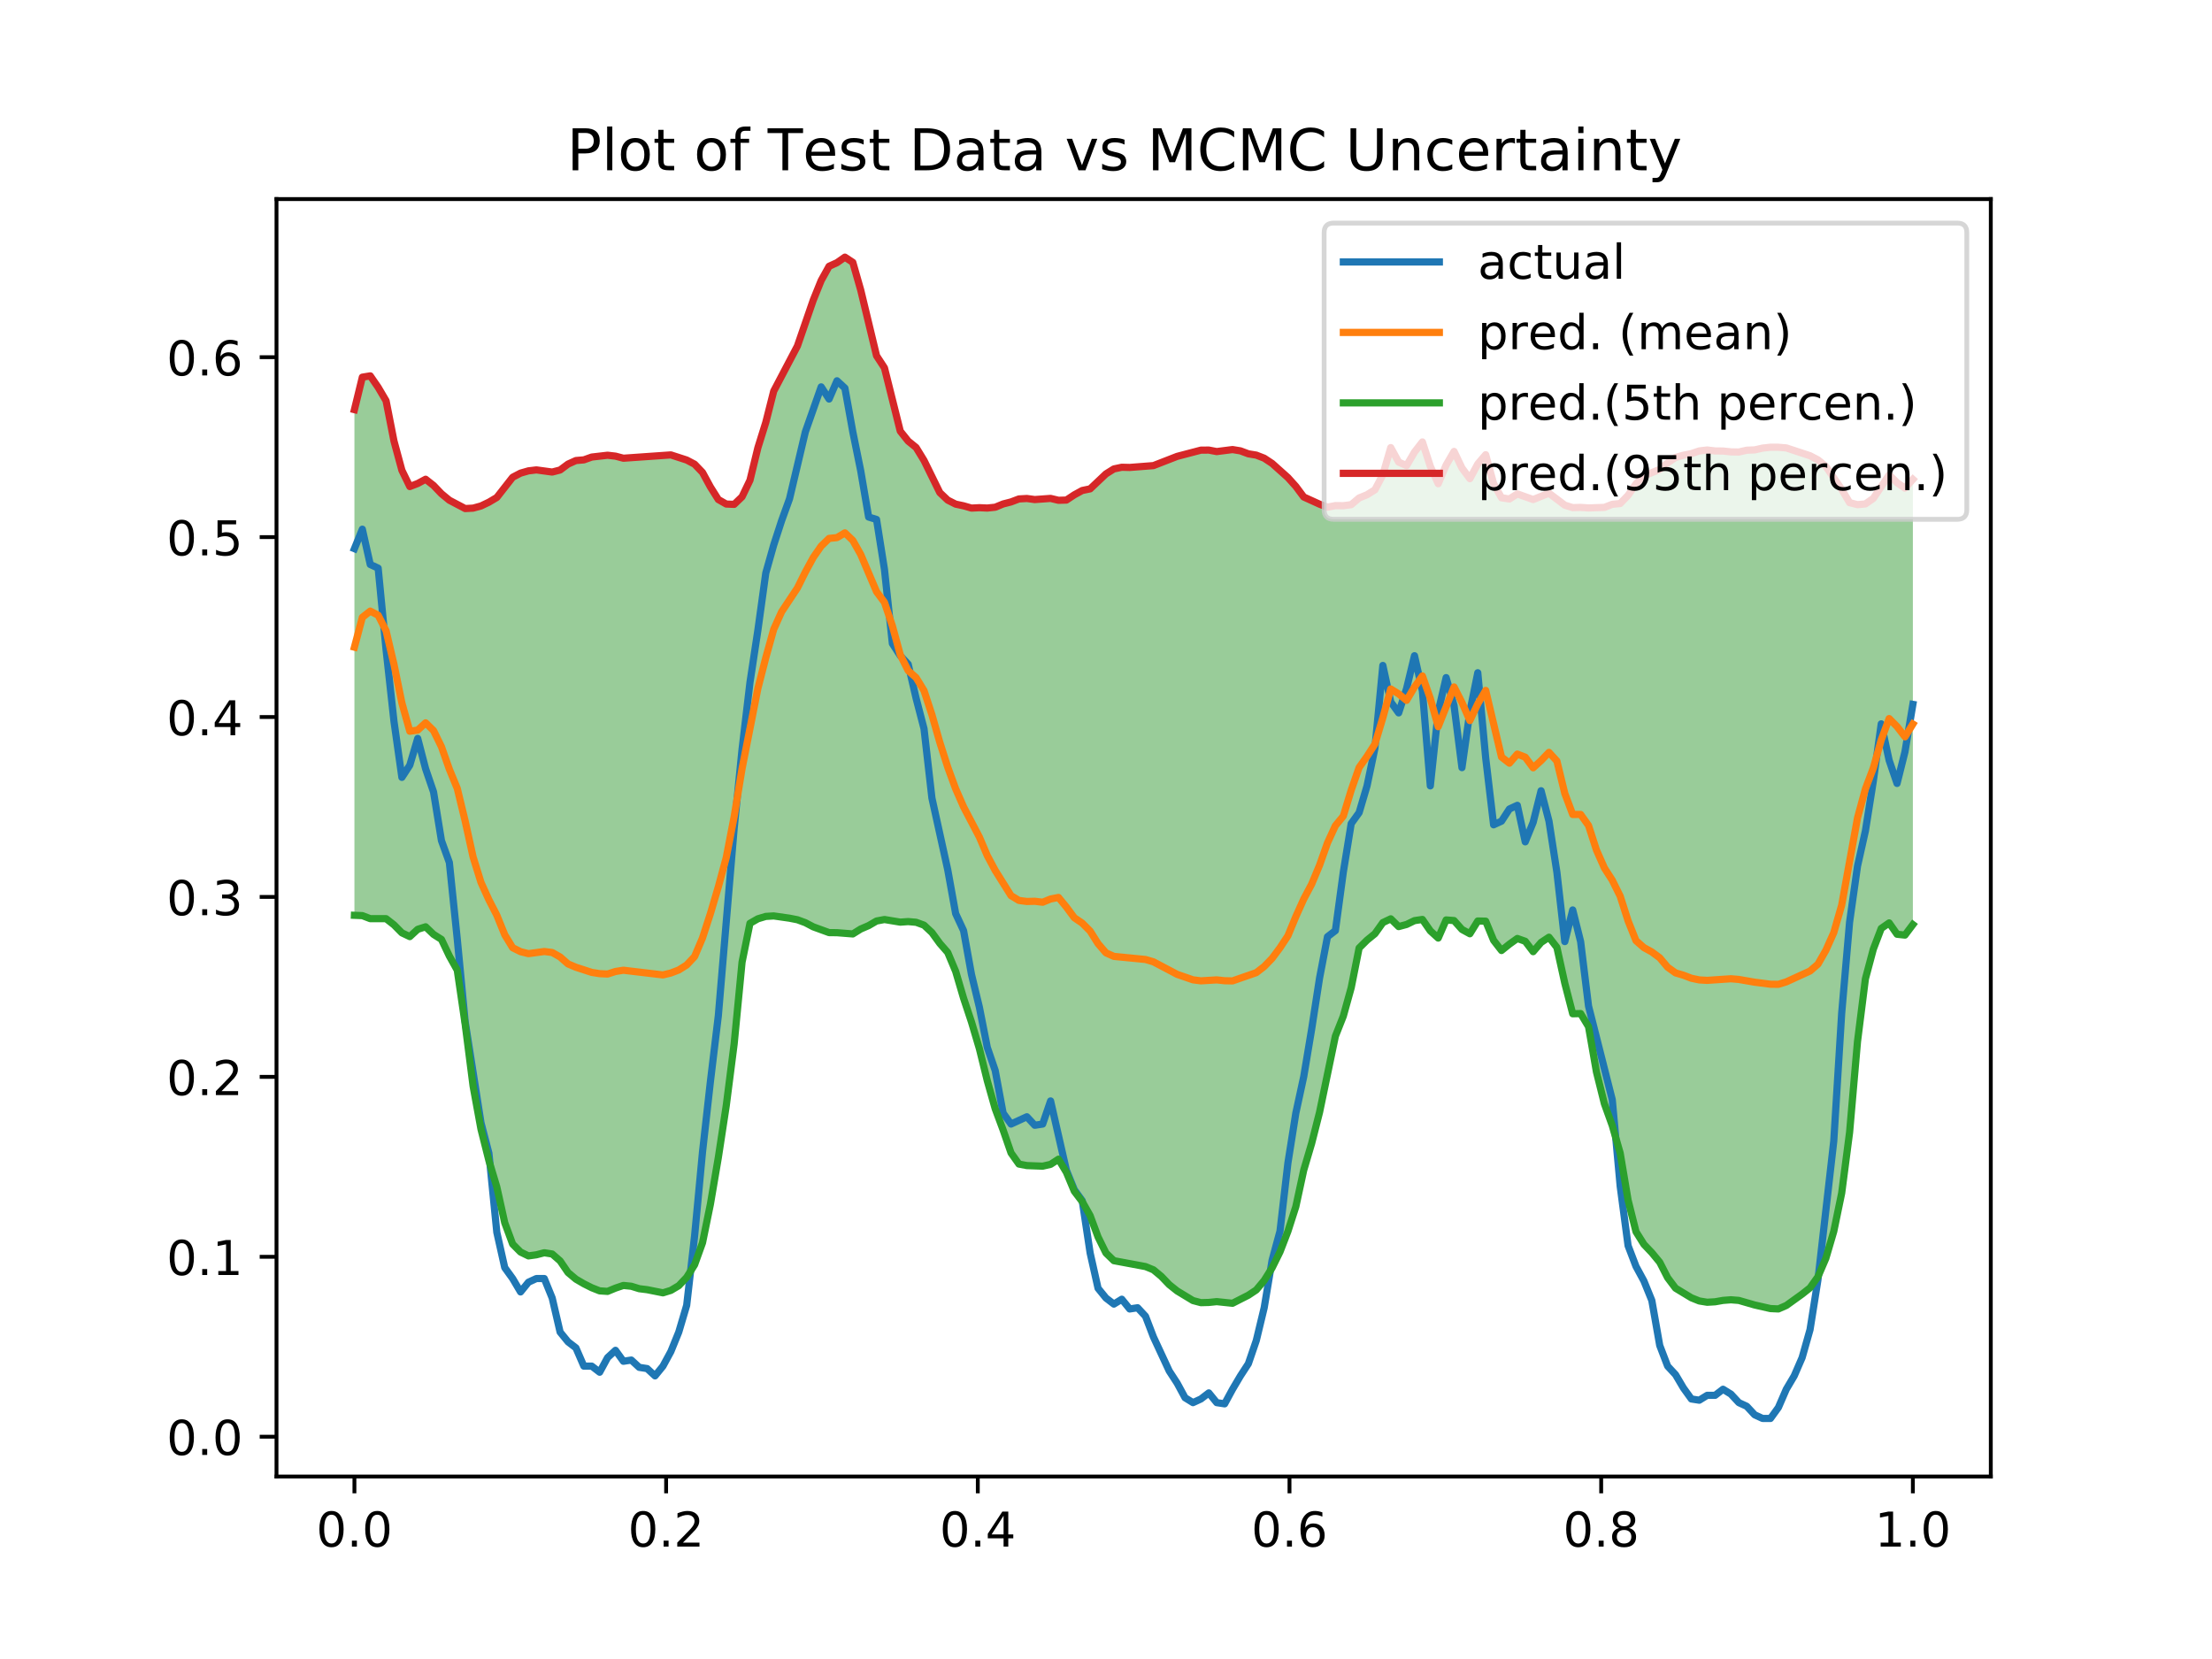 <?xml version="1.0" encoding="utf-8" standalone="no"?>
<!DOCTYPE svg PUBLIC "-//W3C//DTD SVG 1.1//EN"
  "http://www.w3.org/Graphics/SVG/1.1/DTD/svg11.dtd">
<!-- Created with matplotlib (http://matplotlib.org/) -->
<svg height="345.6pt" version="1.1" viewBox="0 0 460.8 345.6" width="460.8pt" xmlns="http://www.w3.org/2000/svg" xmlns:xlink="http://www.w3.org/1999/xlink">
 <defs>
  <style type="text/css">
*{stroke-linecap:butt;stroke-linejoin:round;}
  </style>
 </defs>
 <g id="figure_1">
  <g id="patch_1">
   <path d="M 0 345.6 
L 460.8 345.6 
L 460.8 0 
L 0 0 
z
" style="fill:#ffffff;"/>
  </g>
  <g id="axes_1">
   <g id="patch_2">
    <path d="M 57.6 307.584 
L 414.72 307.584 
L 414.72 41.472 
L 57.6 41.472 
z
" style="fill:#ffffff;"/>
   </g>
   <g id="PolyCollection_1">
    <path clip-path="url(#pfc7e9dcb4d)" d="M 73.833 85.339 
L 73.833 190.675 
L 75.481 190.74 
L 77.129 191.375 
L 78.777 191.331 
L 80.425 191.376 
L 82.073 192.665 
L 83.721 194.331 
L 85.369 195.112 
L 87.017 193.593 
L 88.665 193.07 
L 90.313 194.652 
L 91.961 195.693 
L 93.609 199.161 
L 95.257 202.104 
L 96.905 213.367 
L 98.553 226.25 
L 100.201 235.245 
L 101.849 241.78 
L 103.497 247.281 
L 105.145 254.715 
L 106.793 259.168 
L 108.441 260.824 
L 110.089 261.627 
L 111.737 261.397 
L 113.385 260.969 
L 115.033 261.232 
L 116.681 262.667 
L 118.329 265.089 
L 119.977 266.47 
L 121.625 267.431 
L 123.273 268.26 
L 124.92 268.911 
L 126.568 269.019 
L 128.216 268.337 
L 129.864 267.78 
L 131.512 267.948 
L 133.16 268.46 
L 134.808 268.664 
L 136.456 269.023 
L 138.104 269.32 
L 139.752 268.811 
L 141.4 267.832 
L 143.048 266.095 
L 144.696 263.468 
L 146.344 258.894 
L 147.992 250.837 
L 149.64 241.139 
L 151.288 230.345 
L 152.936 217.472 
L 154.584 200.435 
L 156.232 192.344 
L 157.88 191.402 
L 159.528 190.906 
L 161.176 190.806 
L 162.824 190.991 
L 164.472 191.278 
L 166.12 191.602 
L 167.768 192.211 
L 169.416 193.078 
L 171.064 193.668 
L 172.712 194.279 
L 174.36 194.297 
L 176.008 194.473 
L 177.656 194.557 
L 179.304 193.53 
L 180.952 192.82 
L 182.6 191.863 
L 184.248 191.553 
L 185.896 191.784 
L 187.544 192.099 
L 189.192 191.983 
L 190.84 192.127 
L 192.488 192.726 
L 194.136 194.269 
L 195.784 196.532 
L 197.432 198.418 
L 199.08 202.347 
L 200.728 207.942 
L 202.376 212.902 
L 204.024 218.464 
L 205.672 225.15 
L 207.32 230.974 
L 208.968 235.405 
L 210.616 240.171 
L 212.264 242.495 
L 213.912 242.81 
L 215.56 242.848 
L 217.208 242.933 
L 218.856 242.556 
L 220.504 241.48 
L 222.152 244.219 
L 223.8 248.155 
L 225.448 250.313 
L 227.096 253.241 
L 228.744 257.679 
L 230.392 261.027 
L 232.04 262.622 
L 233.688 262.953 
L 235.336 263.332 
L 236.984 263.517 
L 238.632 263.85 
L 240.28 264.528 
L 241.928 265.898 
L 243.576 267.618 
L 245.224 268.932 
L 246.872 269.98 
L 248.52 270.932 
L 250.168 271.367 
L 251.816 271.323 
L 253.464 271.152 
L 255.112 271.331 
L 256.76 271.496 
L 258.408 270.713 
L 260.056 269.817 
L 261.704 268.723 
L 263.352 266.745 
L 265 264.116 
L 266.648 260.779 
L 268.296 256.504 
L 269.944 251.366 
L 271.592 243.751 
L 273.24 238.187 
L 274.888 231.699 
L 276.536 223.587 
L 278.184 215.856 
L 279.832 211.69 
L 281.48 205.756 
L 283.128 197.482 
L 284.776 195.853 
L 286.424 194.51 
L 288.072 192.194 
L 289.72 191.408 
L 291.368 193.028 
L 293.016 192.581 
L 294.664 191.784 
L 296.312 191.538 
L 297.96 193.914 
L 299.608 195.416 
L 301.256 191.643 
L 302.904 191.77 
L 304.552 193.62 
L 306.2 194.521 
L 307.848 191.861 
L 309.496 191.897 
L 311.144 195.888 
L 312.792 198.007 
L 314.44 196.68 
L 316.088 195.504 
L 317.736 196.085 
L 319.384 198.25 
L 321.032 196.328 
L 322.68 195.239 
L 324.328 197.361 
L 325.976 204.823 
L 327.624 211.186 
L 329.272 211.143 
L 330.92 213.866 
L 332.568 223.302 
L 334.216 229.907 
L 335.864 234.481 
L 337.512 240.211 
L 339.16 250.014 
L 340.808 256.584 
L 342.456 259.22 
L 344.104 260.95 
L 345.752 262.947 
L 347.4 266.168 
L 349.047 268.355 
L 350.695 269.375 
L 352.343 270.353 
L 353.991 271.013 
L 355.639 271.283 
L 357.287 271.186 
L 358.935 270.896 
L 360.583 270.769 
L 362.231 270.9 
L 363.879 271.395 
L 365.527 271.852 
L 367.175 272.207 
L 368.823 272.601 
L 370.471 272.675 
L 372.119 271.956 
L 373.767 270.797 
L 375.415 269.587 
L 377.063 268.279 
L 378.711 265.965 
L 380.359 262.137 
L 382.007 256.522 
L 383.655 248.553 
L 385.303 235.898 
L 386.951 216.972 
L 388.599 203.91 
L 390.247 197.723 
L 391.895 193.409 
L 393.543 192.257 
L 395.191 194.622 
L 396.839 194.798 
L 398.487 192.608 
L 398.487 99.858 
L 398.487 99.858 
L 396.839 101.692 
L 395.191 100.556 
L 393.543 98.924 
L 391.895 101.397 
L 390.247 103.822 
L 388.599 104.974 
L 386.951 105.13 
L 385.303 104.709 
L 383.655 101.928 
L 382.007 99.589 
L 380.359 97.149 
L 378.711 95.796 
L 377.063 94.937 
L 375.415 94.39 
L 373.767 93.822 
L 372.119 93.308 
L 370.471 93.174 
L 368.823 93.165 
L 367.175 93.349 
L 365.527 93.72 
L 363.879 93.787 
L 362.231 94.163 
L 360.583 94.131 
L 358.935 93.953 
L 357.287 93.939 
L 355.639 93.742 
L 353.991 93.939 
L 352.343 94.496 
L 350.695 94.832 
L 349.047 95.292 
L 347.4 96.407 
L 345.752 97.795 
L 344.104 98.446 
L 342.456 99.122 
L 340.808 100.784 
L 339.16 103.184 
L 337.512 104.891 
L 335.864 105.056 
L 334.216 105.699 
L 332.568 105.728 
L 330.92 105.812 
L 329.272 105.701 
L 327.624 105.748 
L 325.976 105.232 
L 324.328 103.945 
L 322.68 102.741 
L 321.032 103.385 
L 319.384 104.064 
L 317.736 103.473 
L 316.088 102.887 
L 314.44 103.948 
L 312.792 103.695 
L 311.144 100.749 
L 309.496 94.72 
L 307.848 96.65 
L 306.2 99.715 
L 304.552 97.497 
L 302.904 94.042 
L 301.256 96.877 
L 299.608 100.765 
L 297.96 97.131 
L 296.312 92.065 
L 294.664 94.178 
L 293.016 97 
L 291.368 96.258 
L 289.72 93.243 
L 288.072 98.895 
L 286.424 102.034 
L 284.776 103.064 
L 283.128 103.737 
L 281.48 105.131 
L 279.832 105.347 
L 278.184 105.325 
L 276.536 105.65 
L 274.888 105.031 
L 273.24 104.32 
L 271.592 103.531 
L 269.944 101.317 
L 268.296 99.485 
L 266.648 97.984 
L 265 96.537 
L 263.352 95.448 
L 261.704 94.807 
L 260.056 94.538 
L 258.408 93.922 
L 256.76 93.652 
L 255.112 93.824 
L 253.464 94.07 
L 251.816 93.76 
L 250.168 93.773 
L 248.52 94.154 
L 246.872 94.6 
L 245.224 95.07 
L 243.576 95.77 
L 241.928 96.358 
L 240.28 96.994 
L 238.632 97.084 
L 236.984 97.247 
L 235.336 97.379 
L 233.688 97.339 
L 232.04 97.687 
L 230.392 98.719 
L 228.744 100.352 
L 227.096 101.838 
L 225.448 102.179 
L 223.8 103.081 
L 222.152 104.171 
L 220.504 104.22 
L 218.856 103.827 
L 217.208 103.892 
L 215.56 104.067 
L 213.912 103.845 
L 212.264 103.939 
L 210.616 104.561 
L 208.968 104.986 
L 207.32 105.663 
L 205.672 105.835 
L 204.024 105.763 
L 202.376 105.844 
L 200.728 105.371 
L 199.08 105.019 
L 197.432 104.186 
L 195.784 102.624 
L 194.136 99.21 
L 192.488 95.916 
L 190.84 93.221 
L 189.192 91.887 
L 187.544 89.825 
L 185.896 83.298 
L 184.248 76.633 
L 182.6 74.112 
L 180.952 67.264 
L 179.304 60.426 
L 177.656 54.655 
L 176.008 53.568 
L 174.36 54.723 
L 172.712 55.471 
L 171.064 58.438 
L 169.416 62.516 
L 167.768 67.213 
L 166.12 72.072 
L 164.472 75.332 
L 162.824 78.308 
L 161.176 81.483 
L 159.528 87.988 
L 157.88 93.27 
L 156.232 100.048 
L 154.584 103.488 
L 152.936 105.071 
L 151.288 104.999 
L 149.64 104.059 
L 147.992 101.442 
L 146.344 98.416 
L 144.696 96.697 
L 143.048 95.832 
L 141.4 95.355 
L 139.752 94.764 
L 138.104 94.729 
L 136.456 94.951 
L 134.808 95.001 
L 133.16 95.289 
L 131.512 95.332 
L 129.864 95.456 
L 128.216 95.022 
L 126.568 94.832 
L 124.92 95.033 
L 123.273 95.213 
L 121.625 95.798 
L 119.977 95.937 
L 118.329 96.68 
L 116.681 97.91 
L 115.033 98.336 
L 113.385 98.169 
L 111.737 97.89 
L 110.089 98.087 
L 108.441 98.561 
L 106.793 99.423 
L 105.145 101.502 
L 103.497 103.632 
L 101.849 104.612 
L 100.201 105.401 
L 98.553 105.854 
L 96.905 105.943 
L 95.257 105.085 
L 93.609 104.206 
L 91.961 102.85 
L 90.313 101.129 
L 88.665 99.835 
L 87.017 100.723 
L 85.369 101.355 
L 83.721 97.97 
L 82.073 91.88 
L 80.425 83.49 
L 78.777 80.686 
L 77.129 78.3 
L 75.481 78.573 
L 73.833 85.339 
z
" style="fill:#008000;fill-opacity:0.4;"/>
   </g>
   <g id="matplotlib.axis_1">
    <g id="xtick_1">
     <g id="line2d_1">
      <defs>
       <path d="M 0 0 
L 0 3.5 
" id="me5adaebd7b" style="stroke:#000000;stroke-width:0.8;"/>
      </defs>
      <g>
       <use style="stroke:#000000;stroke-width:0.8;" x="73.833" xlink:href="#me5adaebd7b" y="307.584"/>
      </g>
     </g>
     <g id="text_1">
      <!-- 0.0 -->
      <defs>
       <path d="M 31.781 66.406 
Q 24.172 66.406 20.328 58.906 
Q 16.5 51.422 16.5 36.375 
Q 16.5 21.391 20.328 13.891 
Q 24.172 6.391 31.781 6.391 
Q 39.453 6.391 43.281 13.891 
Q 47.125 21.391 47.125 36.375 
Q 47.125 51.422 43.281 58.906 
Q 39.453 66.406 31.781 66.406 
z
M 31.781 74.219 
Q 44.047 74.219 50.516 64.516 
Q 56.984 54.828 56.984 36.375 
Q 56.984 17.969 50.516 8.266 
Q 44.047 -1.422 31.781 -1.422 
Q 19.531 -1.422 13.062 8.266 
Q 6.594 17.969 6.594 36.375 
Q 6.594 54.828 13.062 64.516 
Q 19.531 74.219 31.781 74.219 
z
" id="DejaVuSans-30"/>
       <path d="M 10.688 12.406 
L 21 12.406 
L 21 0 
L 10.688 0 
z
" id="DejaVuSans-2e"/>
      </defs>
      <g transform="translate(65.881 322.182)scale(0.1 -0.1)">
       <use xlink:href="#DejaVuSans-30"/>
       <use x="63.623" xlink:href="#DejaVuSans-2e"/>
       <use x="95.41" xlink:href="#DejaVuSans-30"/>
      </g>
     </g>
    </g>
    <g id="xtick_2">
     <g id="line2d_2">
      <g>
       <use style="stroke:#000000;stroke-width:0.8;" x="138.764" xlink:href="#me5adaebd7b" y="307.584"/>
      </g>
     </g>
     <g id="text_2">
      <!-- 0.2 -->
      <defs>
       <path d="M 19.188 8.297 
L 53.609 8.297 
L 53.609 0 
L 7.328 0 
L 7.328 8.297 
Q 12.938 14.109 22.625 23.891 
Q 32.328 33.688 34.812 36.531 
Q 39.547 41.844 41.422 45.531 
Q 43.312 49.219 43.312 52.781 
Q 43.312 58.594 39.234 62.25 
Q 35.156 65.922 28.609 65.922 
Q 23.969 65.922 18.812 64.312 
Q 13.672 62.703 7.812 59.422 
L 7.812 69.391 
Q 13.766 71.781 18.938 73 
Q 24.125 74.219 28.422 74.219 
Q 39.75 74.219 46.484 68.547 
Q 53.219 62.891 53.219 53.422 
Q 53.219 48.922 51.531 44.891 
Q 49.859 40.875 45.406 35.406 
Q 44.188 33.984 37.641 27.219 
Q 31.109 20.453 19.188 8.297 
z
" id="DejaVuSans-32"/>
      </defs>
      <g transform="translate(130.812 322.182)scale(0.1 -0.1)">
       <use xlink:href="#DejaVuSans-30"/>
       <use x="63.623" xlink:href="#DejaVuSans-2e"/>
       <use x="95.41" xlink:href="#DejaVuSans-32"/>
      </g>
     </g>
    </g>
    <g id="xtick_3">
     <g id="line2d_3">
      <g>
       <use style="stroke:#000000;stroke-width:0.8;" x="203.695" xlink:href="#me5adaebd7b" y="307.584"/>
      </g>
     </g>
     <g id="text_3">
      <!-- 0.4 -->
      <defs>
       <path d="M 37.797 64.312 
L 12.891 25.391 
L 37.797 25.391 
z
M 35.203 72.906 
L 47.609 72.906 
L 47.609 25.391 
L 58.016 25.391 
L 58.016 17.188 
L 47.609 17.188 
L 47.609 0 
L 37.797 0 
L 37.797 17.188 
L 4.891 17.188 
L 4.891 26.703 
z
" id="DejaVuSans-34"/>
      </defs>
      <g transform="translate(195.743 322.182)scale(0.1 -0.1)">
       <use xlink:href="#DejaVuSans-30"/>
       <use x="63.623" xlink:href="#DejaVuSans-2e"/>
       <use x="95.41" xlink:href="#DejaVuSans-34"/>
      </g>
     </g>
    </g>
    <g id="xtick_4">
     <g id="line2d_4">
      <g>
       <use style="stroke:#000000;stroke-width:0.8;" x="268.625" xlink:href="#me5adaebd7b" y="307.584"/>
      </g>
     </g>
     <g id="text_4">
      <!-- 0.6 -->
      <defs>
       <path d="M 33.016 40.375 
Q 26.375 40.375 22.484 35.828 
Q 18.609 31.297 18.609 23.391 
Q 18.609 15.531 22.484 10.953 
Q 26.375 6.391 33.016 6.391 
Q 39.656 6.391 43.531 10.953 
Q 47.406 15.531 47.406 23.391 
Q 47.406 31.297 43.531 35.828 
Q 39.656 40.375 33.016 40.375 
z
M 52.594 71.297 
L 52.594 62.312 
Q 48.875 64.062 45.094 64.984 
Q 41.312 65.922 37.594 65.922 
Q 27.828 65.922 22.672 59.328 
Q 17.531 52.734 16.797 39.406 
Q 19.672 43.656 24.016 45.922 
Q 28.375 48.188 33.594 48.188 
Q 44.578 48.188 50.953 41.516 
Q 57.328 34.859 57.328 23.391 
Q 57.328 12.156 50.688 5.359 
Q 44.047 -1.422 33.016 -1.422 
Q 20.359 -1.422 13.672 8.266 
Q 6.984 17.969 6.984 36.375 
Q 6.984 53.656 15.188 63.938 
Q 23.391 74.219 37.203 74.219 
Q 40.922 74.219 44.703 73.484 
Q 48.484 72.75 52.594 71.297 
z
" id="DejaVuSans-36"/>
      </defs>
      <g transform="translate(260.674 322.182)scale(0.1 -0.1)">
       <use xlink:href="#DejaVuSans-30"/>
       <use x="63.623" xlink:href="#DejaVuSans-2e"/>
       <use x="95.41" xlink:href="#DejaVuSans-36"/>
      </g>
     </g>
    </g>
    <g id="xtick_5">
     <g id="line2d_5">
      <g>
       <use style="stroke:#000000;stroke-width:0.8;" x="333.556" xlink:href="#me5adaebd7b" y="307.584"/>
      </g>
     </g>
     <g id="text_5">
      <!-- 0.8 -->
      <defs>
       <path d="M 31.781 34.625 
Q 24.75 34.625 20.719 30.859 
Q 16.703 27.094 16.703 20.516 
Q 16.703 13.922 20.719 10.156 
Q 24.75 6.391 31.781 6.391 
Q 38.812 6.391 42.859 10.172 
Q 46.922 13.969 46.922 20.516 
Q 46.922 27.094 42.891 30.859 
Q 38.875 34.625 31.781 34.625 
z
M 21.922 38.812 
Q 15.578 40.375 12.031 44.719 
Q 8.5 49.078 8.5 55.328 
Q 8.5 64.062 14.719 69.141 
Q 20.953 74.219 31.781 74.219 
Q 42.672 74.219 48.875 69.141 
Q 55.078 64.062 55.078 55.328 
Q 55.078 49.078 51.531 44.719 
Q 48 40.375 41.703 38.812 
Q 48.828 37.156 52.797 32.312 
Q 56.781 27.484 56.781 20.516 
Q 56.781 9.906 50.312 4.234 
Q 43.844 -1.422 31.781 -1.422 
Q 19.734 -1.422 13.25 4.234 
Q 6.781 9.906 6.781 20.516 
Q 6.781 27.484 10.781 32.312 
Q 14.797 37.156 21.922 38.812 
z
M 18.312 54.391 
Q 18.312 48.734 21.844 45.562 
Q 25.391 42.391 31.781 42.391 
Q 38.141 42.391 41.719 45.562 
Q 45.312 48.734 45.312 54.391 
Q 45.312 60.062 41.719 63.234 
Q 38.141 66.406 31.781 66.406 
Q 25.391 66.406 21.844 63.234 
Q 18.312 60.062 18.312 54.391 
z
" id="DejaVuSans-38"/>
      </defs>
      <g transform="translate(325.605 322.182)scale(0.1 -0.1)">
       <use xlink:href="#DejaVuSans-30"/>
       <use x="63.623" xlink:href="#DejaVuSans-2e"/>
       <use x="95.41" xlink:href="#DejaVuSans-38"/>
      </g>
     </g>
    </g>
    <g id="xtick_6">
     <g id="line2d_6">
      <g>
       <use style="stroke:#000000;stroke-width:0.8;" x="398.487" xlink:href="#me5adaebd7b" y="307.584"/>
      </g>
     </g>
     <g id="text_6">
      <!-- 1.0 -->
      <defs>
       <path d="M 12.406 8.297 
L 28.516 8.297 
L 28.516 63.922 
L 10.984 60.406 
L 10.984 69.391 
L 28.422 72.906 
L 38.281 72.906 
L 38.281 8.297 
L 54.391 8.297 
L 54.391 0 
L 12.406 0 
z
" id="DejaVuSans-31"/>
      </defs>
      <g transform="translate(390.536 322.182)scale(0.1 -0.1)">
       <use xlink:href="#DejaVuSans-31"/>
       <use x="63.623" xlink:href="#DejaVuSans-2e"/>
       <use x="95.41" xlink:href="#DejaVuSans-30"/>
      </g>
     </g>
    </g>
   </g>
   <g id="matplotlib.axis_2">
    <g id="ytick_1">
     <g id="line2d_7">
      <defs>
       <path d="M 0 0 
L -3.5 0 
" id="m4654e2beec" style="stroke:#000000;stroke-width:0.8;"/>
      </defs>
      <g>
       <use style="stroke:#000000;stroke-width:0.8;" x="57.6" xlink:href="#m4654e2beec" y="299.289"/>
      </g>
     </g>
     <g id="text_7">
      <!-- 0.0 -->
      <g transform="translate(34.697 303.088)scale(0.1 -0.1)">
       <use xlink:href="#DejaVuSans-30"/>
       <use x="63.623" xlink:href="#DejaVuSans-2e"/>
       <use x="95.41" xlink:href="#DejaVuSans-30"/>
      </g>
     </g>
    </g>
    <g id="ytick_2">
     <g id="line2d_8">
      <g>
       <use style="stroke:#000000;stroke-width:0.8;" x="57.6" xlink:href="#m4654e2beec" y="261.809"/>
      </g>
     </g>
     <g id="text_8">
      <!-- 0.1 -->
      <g transform="translate(34.697 265.609)scale(0.1 -0.1)">
       <use xlink:href="#DejaVuSans-30"/>
       <use x="63.623" xlink:href="#DejaVuSans-2e"/>
       <use x="95.41" xlink:href="#DejaVuSans-31"/>
      </g>
     </g>
    </g>
    <g id="ytick_3">
     <g id="line2d_9">
      <g>
       <use style="stroke:#000000;stroke-width:0.8;" x="57.6" xlink:href="#m4654e2beec" y="224.329"/>
      </g>
     </g>
     <g id="text_9">
      <!-- 0.2 -->
      <g transform="translate(34.697 228.129)scale(0.1 -0.1)">
       <use xlink:href="#DejaVuSans-30"/>
       <use x="63.623" xlink:href="#DejaVuSans-2e"/>
       <use x="95.41" xlink:href="#DejaVuSans-32"/>
      </g>
     </g>
    </g>
    <g id="ytick_4">
     <g id="line2d_10">
      <g>
       <use style="stroke:#000000;stroke-width:0.8;" x="57.6" xlink:href="#m4654e2beec" y="186.849"/>
      </g>
     </g>
     <g id="text_10">
      <!-- 0.3 -->
      <defs>
       <path d="M 40.578 39.312 
Q 47.656 37.797 51.625 33 
Q 55.609 28.219 55.609 21.188 
Q 55.609 10.406 48.188 4.484 
Q 40.766 -1.422 27.094 -1.422 
Q 22.516 -1.422 17.656 -0.516 
Q 12.797 0.391 7.625 2.203 
L 7.625 11.719 
Q 11.719 9.328 16.594 8.109 
Q 21.484 6.891 26.812 6.891 
Q 36.078 6.891 40.938 10.547 
Q 45.797 14.203 45.797 21.188 
Q 45.797 27.641 41.281 31.266 
Q 36.766 34.906 28.719 34.906 
L 20.219 34.906 
L 20.219 43.016 
L 29.109 43.016 
Q 36.375 43.016 40.234 45.922 
Q 44.094 48.828 44.094 54.297 
Q 44.094 59.906 40.109 62.906 
Q 36.141 65.922 28.719 65.922 
Q 24.656 65.922 20.016 65.031 
Q 15.375 64.156 9.812 62.312 
L 9.812 71.094 
Q 15.438 72.656 20.344 73.438 
Q 25.25 74.219 29.594 74.219 
Q 40.828 74.219 47.359 69.109 
Q 53.906 64.016 53.906 55.328 
Q 53.906 49.266 50.438 45.094 
Q 46.969 40.922 40.578 39.312 
z
" id="DejaVuSans-33"/>
      </defs>
      <g transform="translate(34.697 190.649)scale(0.1 -0.1)">
       <use xlink:href="#DejaVuSans-30"/>
       <use x="63.623" xlink:href="#DejaVuSans-2e"/>
       <use x="95.41" xlink:href="#DejaVuSans-33"/>
      </g>
     </g>
    </g>
    <g id="ytick_5">
     <g id="line2d_11">
      <g>
       <use style="stroke:#000000;stroke-width:0.8;" x="57.6" xlink:href="#m4654e2beec" y="149.37"/>
      </g>
     </g>
     <g id="text_11">
      <!-- 0.4 -->
      <g transform="translate(34.697 153.169)scale(0.1 -0.1)">
       <use xlink:href="#DejaVuSans-30"/>
       <use x="63.623" xlink:href="#DejaVuSans-2e"/>
       <use x="95.41" xlink:href="#DejaVuSans-34"/>
      </g>
     </g>
    </g>
    <g id="ytick_6">
     <g id="line2d_12">
      <g>
       <use style="stroke:#000000;stroke-width:0.8;" x="57.6" xlink:href="#m4654e2beec" y="111.89"/>
      </g>
     </g>
     <g id="text_12">
      <!-- 0.5 -->
      <defs>
       <path d="M 10.797 72.906 
L 49.516 72.906 
L 49.516 64.594 
L 19.828 64.594 
L 19.828 46.734 
Q 21.969 47.469 24.109 47.828 
Q 26.266 48.188 28.422 48.188 
Q 40.625 48.188 47.75 41.5 
Q 54.891 34.812 54.891 23.391 
Q 54.891 11.625 47.562 5.094 
Q 40.234 -1.422 26.906 -1.422 
Q 22.312 -1.422 17.547 -0.641 
Q 12.797 0.141 7.719 1.703 
L 7.719 11.625 
Q 12.109 9.234 16.797 8.062 
Q 21.484 6.891 26.703 6.891 
Q 35.156 6.891 40.078 11.328 
Q 45.016 15.766 45.016 23.391 
Q 45.016 31 40.078 35.438 
Q 35.156 39.891 26.703 39.891 
Q 22.75 39.891 18.812 39.016 
Q 14.891 38.141 10.797 36.281 
z
" id="DejaVuSans-35"/>
      </defs>
      <g transform="translate(34.697 115.689)scale(0.1 -0.1)">
       <use xlink:href="#DejaVuSans-30"/>
       <use x="63.623" xlink:href="#DejaVuSans-2e"/>
       <use x="95.41" xlink:href="#DejaVuSans-35"/>
      </g>
     </g>
    </g>
    <g id="ytick_7">
     <g id="line2d_13">
      <g>
       <use style="stroke:#000000;stroke-width:0.8;" x="57.6" xlink:href="#m4654e2beec" y="74.41"/>
      </g>
     </g>
     <g id="text_13">
      <!-- 0.6 -->
      <g transform="translate(34.697 78.209)scale(0.1 -0.1)">
       <use xlink:href="#DejaVuSans-30"/>
       <use x="63.623" xlink:href="#DejaVuSans-2e"/>
       <use x="95.41" xlink:href="#DejaVuSans-36"/>
      </g>
     </g>
    </g>
   </g>
   <g id="line2d_14">
    <path clip-path="url(#pfc7e9dcb4d)" d="M 73.833 114.297 
L 75.481 110.242 
L 77.129 117.591 
L 78.777 118.352 
L 80.425 135.33 
L 82.073 150.282 
L 83.721 161.939 
L 85.369 159.405 
L 87.017 153.83 
L 88.665 160.165 
L 90.313 164.98 
L 91.961 175.116 
L 93.609 179.678 
L 95.257 195.643 
L 96.905 212.875 
L 100.201 233.909 
L 101.849 240.244 
L 103.497 256.716 
L 105.145 264.065 
L 106.793 266.345 
L 108.441 269.133 
L 110.089 267.106 
L 111.737 266.345 
L 113.385 266.345 
L 115.033 270.4 
L 116.681 277.496 
L 118.329 279.523 
L 119.977 280.79 
L 121.625 284.591 
L 123.273 284.591 
L 124.92 285.858 
L 126.568 282.817 
L 128.216 281.297 
L 129.864 283.578 
L 131.512 283.324 
L 133.16 284.845 
L 134.808 285.098 
L 136.456 286.619 
L 138.104 284.591 
L 139.752 281.55 
L 141.4 277.496 
L 143.048 271.921 
L 144.696 257.476 
L 146.344 239.99 
L 147.992 225.292 
L 149.64 211.608 
L 152.936 172.582 
L 154.584 156.11 
L 156.232 142.173 
L 157.88 131.276 
L 159.528 119.365 
L 161.176 113.537 
L 162.824 108.469 
L 164.472 103.907 
L 167.768 89.97 
L 171.064 80.593 
L 172.712 83.127 
L 174.36 79.326 
L 176.008 80.847 
L 177.656 89.97 
L 179.304 98.079 
L 180.952 107.708 
L 182.6 108.215 
L 184.248 118.605 
L 185.896 134.064 
L 187.544 136.598 
L 189.192 138.371 
L 190.84 145.467 
L 192.488 151.802 
L 194.136 166.247 
L 197.432 181.198 
L 199.08 190.321 
L 200.728 193.869 
L 202.376 202.992 
L 204.024 209.834 
L 205.672 218.197 
L 207.32 223.012 
L 208.968 231.881 
L 210.616 234.162 
L 213.912 232.641 
L 215.56 234.415 
L 217.208 234.162 
L 218.856 229.347 
L 222.152 243.792 
L 223.8 247.846 
L 225.448 250.127 
L 227.096 261.024 
L 228.744 268.373 
L 230.392 270.4 
L 232.04 271.667 
L 233.688 270.653 
L 235.336 272.681 
L 236.984 272.427 
L 238.632 274.201 
L 240.28 278.509 
L 243.576 285.605 
L 245.224 288.139 
L 246.872 291.18 
L 248.52 292.194 
L 250.168 291.433 
L 251.816 290.166 
L 253.464 292.194 
L 255.112 292.447 
L 256.76 289.406 
L 258.408 286.619 
L 260.056 284.084 
L 261.704 279.27 
L 263.352 272.427 
L 265 262.544 
L 266.648 256.462 
L 268.296 242.271 
L 269.944 231.881 
L 271.592 224.279 
L 273.24 214.396 
L 274.888 203.752 
L 276.536 195.136 
L 278.184 193.869 
L 279.832 181.705 
L 281.48 171.569 
L 283.128 169.288 
L 284.776 163.713 
L 286.424 155.857 
L 288.072 138.625 
L 289.72 146.227 
L 291.368 148.508 
L 293.016 143.44 
L 294.664 136.598 
L 296.312 143.947 
L 297.96 163.713 
L 299.608 148.255 
L 301.256 141.159 
L 302.904 146.987 
L 304.552 159.912 
L 306.2 148.255 
L 307.848 140.145 
L 309.496 157.884 
L 311.144 171.822 
L 312.792 171.062 
L 314.44 168.528 
L 316.088 167.767 
L 317.736 175.37 
L 319.384 171.315 
L 321.032 164.727 
L 322.68 171.062 
L 324.328 181.705 
L 325.976 196.15 
L 327.624 189.561 
L 329.272 196.15 
L 330.92 209.581 
L 335.864 229.093 
L 337.512 247.086 
L 339.16 259.503 
L 340.808 263.811 
L 342.456 266.852 
L 344.104 270.907 
L 345.752 280.283 
L 347.4 284.591 
L 349.047 286.365 
L 350.695 289.153 
L 352.343 291.433 
L 353.991 291.687 
L 355.639 290.673 
L 357.287 290.673 
L 358.935 289.406 
L 360.583 290.42 
L 362.231 292.194 
L 363.879 292.954 
L 365.527 294.728 
L 367.175 295.488 
L 368.823 295.488 
L 370.471 293.207 
L 372.119 289.406 
L 373.767 286.619 
L 375.415 282.817 
L 377.063 276.989 
L 378.711 266.599 
L 382.007 237.71 
L 383.655 211.101 
L 385.303 192.095 
L 386.951 180.438 
L 388.599 173.089 
L 390.247 162.699 
L 391.895 150.789 
L 393.543 158.391 
L 395.191 163.206 
L 396.839 156.617 
L 398.487 146.734 
L 398.487 146.734 
" style="fill:none;stroke:#1f77b4;stroke-linecap:square;stroke-width:1.5;"/>
   </g>
   <g id="line2d_15">
    <path clip-path="url(#pfc7e9dcb4d)" d="M 73.833 134.817 
L 75.481 128.603 
L 77.129 127.304 
L 78.777 128.164 
L 80.425 131.4 
L 82.073 138.395 
L 83.721 146.431 
L 85.369 152.333 
L 87.017 152.095 
L 88.665 150.579 
L 90.313 152.193 
L 91.961 155.562 
L 93.609 160.244 
L 95.257 164.251 
L 96.905 171.054 
L 98.553 178.525 
L 100.201 183.83 
L 101.849 187.455 
L 103.497 190.659 
L 105.145 194.723 
L 106.793 197.428 
L 108.441 198.25 
L 110.089 198.664 
L 113.385 198.213 
L 115.033 198.422 
L 116.681 199.355 
L 118.329 200.801 
L 119.977 201.497 
L 123.273 202.568 
L 124.92 202.828 
L 126.568 202.907 
L 128.216 202.377 
L 129.864 202.116 
L 138.104 203.094 
L 139.752 202.696 
L 141.4 202.062 
L 143.048 201.027 
L 144.696 199.269 
L 146.344 195.389 
L 147.992 190.317 
L 149.64 184.748 
L 151.288 178.655 
L 152.936 170.136 
L 154.584 160.124 
L 157.88 143.41 
L 159.528 137.007 
L 161.176 131.106 
L 162.824 127.447 
L 166.12 122.477 
L 167.768 119.169 
L 169.416 116.134 
L 171.064 113.761 
L 172.712 112.161 
L 174.36 111.996 
L 176.008 111.002 
L 177.656 112.579 
L 179.304 115.501 
L 182.6 123.257 
L 184.248 125.478 
L 185.896 130.369 
L 187.544 136.408 
L 189.192 139.706 
L 190.84 141.164 
L 192.488 143.865 
L 194.136 148.886 
L 195.784 154.662 
L 197.432 159.825 
L 199.08 164.32 
L 200.728 168.086 
L 204.024 174.378 
L 205.672 178.249 
L 207.32 181.324 
L 210.616 186.578 
L 212.264 187.578 
L 213.912 187.795 
L 215.56 187.75 
L 217.208 187.95 
L 218.856 187.278 
L 220.504 186.953 
L 222.152 188.961 
L 223.8 191.183 
L 225.448 192.306 
L 227.096 193.961 
L 228.744 196.573 
L 230.392 198.494 
L 232.04 199.233 
L 238.632 199.878 
L 240.28 200.365 
L 245.224 202.976 
L 248.52 204.116 
L 250.168 204.326 
L 253.464 204.129 
L 255.112 204.304 
L 256.76 204.339 
L 261.704 202.62 
L 263.352 201.347 
L 265 199.643 
L 266.648 197.438 
L 268.296 194.937 
L 269.944 190.953 
L 271.592 187.289 
L 273.24 184.184 
L 274.888 180.24 
L 276.536 175.597 
L 278.184 172.009 
L 279.832 170.008 
L 281.48 164.606 
L 283.128 159.889 
L 284.776 157.562 
L 286.424 154.994 
L 288.072 149.521 
L 289.72 143.525 
L 291.368 144.557 
L 293.016 145.902 
L 294.664 143.124 
L 296.312 140.81 
L 297.96 145.499 
L 299.608 151.382 
L 302.904 143.106 
L 304.552 146.34 
L 306.2 150.108 
L 307.848 146.631 
L 309.496 143.824 
L 312.792 157.699 
L 314.44 158.985 
L 316.088 157.088 
L 317.736 157.731 
L 319.384 159.946 
L 321.032 158.449 
L 322.68 156.733 
L 324.328 158.531 
L 325.976 165.282 
L 327.624 169.672 
L 329.272 169.659 
L 330.92 171.966 
L 332.568 177.069 
L 334.216 180.796 
L 335.864 183.367 
L 337.512 186.682 
L 339.16 191.833 
L 340.808 195.958 
L 342.456 197.401 
L 344.104 198.308 
L 345.752 199.528 
L 347.4 201.488 
L 349.047 202.669 
L 350.695 203.157 
L 352.343 203.786 
L 353.991 204.134 
L 355.639 204.227 
L 360.583 203.894 
L 362.231 204.036 
L 365.527 204.609 
L 368.823 205.033 
L 370.471 205.052 
L 372.119 204.542 
L 377.063 202.278 
L 378.711 200.855 
L 380.359 197.972 
L 382.007 194.287 
L 383.655 188.556 
L 386.951 170.395 
L 388.599 164.348 
L 390.247 159.983 
L 391.895 154.146 
L 393.543 149.689 
L 395.191 151.353 
L 396.839 153.491 
L 398.487 150.833 
L 398.487 150.833 
" style="fill:none;stroke:#ff7f0e;stroke-linecap:square;stroke-width:1.5;"/>
   </g>
   <g id="line2d_16">
    <path clip-path="url(#pfc7e9dcb4d)" d="M 73.833 190.675 
L 75.481 190.74 
L 77.129 191.375 
L 80.425 191.376 
L 82.073 192.665 
L 83.721 194.331 
L 85.369 195.112 
L 87.017 193.593 
L 88.665 193.07 
L 90.313 194.652 
L 91.961 195.693 
L 93.609 199.161 
L 95.257 202.104 
L 96.905 213.367 
L 98.553 226.25 
L 100.201 235.245 
L 101.849 241.78 
L 103.497 247.281 
L 105.145 254.715 
L 106.793 259.168 
L 108.441 260.824 
L 110.089 261.627 
L 111.737 261.397 
L 113.385 260.969 
L 115.033 261.232 
L 116.681 262.667 
L 118.329 265.089 
L 119.977 266.47 
L 121.625 267.431 
L 123.273 268.26 
L 124.92 268.911 
L 126.568 269.019 
L 128.216 268.337 
L 129.864 267.78 
L 131.512 267.948 
L 133.16 268.46 
L 134.808 268.664 
L 138.104 269.32 
L 139.752 268.811 
L 141.4 267.832 
L 143.048 266.095 
L 144.696 263.468 
L 146.344 258.894 
L 147.992 250.837 
L 149.64 241.139 
L 151.288 230.345 
L 152.936 217.472 
L 154.584 200.435 
L 156.232 192.344 
L 157.88 191.402 
L 159.528 190.906 
L 161.176 190.806 
L 164.472 191.278 
L 166.12 191.602 
L 167.768 192.211 
L 169.416 193.078 
L 172.712 194.279 
L 174.36 194.297 
L 177.656 194.557 
L 179.304 193.53 
L 180.952 192.82 
L 182.6 191.863 
L 184.248 191.553 
L 187.544 192.099 
L 189.192 191.983 
L 190.84 192.127 
L 192.488 192.726 
L 194.136 194.269 
L 195.784 196.532 
L 197.432 198.418 
L 199.08 202.347 
L 200.728 207.942 
L 202.376 212.902 
L 204.024 218.464 
L 205.672 225.15 
L 207.32 230.974 
L 208.968 235.405 
L 210.616 240.171 
L 212.264 242.495 
L 213.912 242.81 
L 217.208 242.933 
L 218.856 242.556 
L 220.504 241.48 
L 222.152 244.219 
L 223.8 248.155 
L 225.448 250.313 
L 227.096 253.241 
L 228.744 257.679 
L 230.392 261.027 
L 232.04 262.622 
L 238.632 263.85 
L 240.28 264.528 
L 241.928 265.898 
L 243.576 267.618 
L 245.224 268.932 
L 248.52 270.932 
L 250.168 271.367 
L 251.816 271.323 
L 253.464 271.152 
L 256.76 271.496 
L 260.056 269.817 
L 261.704 268.723 
L 263.352 266.745 
L 265 264.116 
L 266.648 260.779 
L 268.296 256.504 
L 269.944 251.366 
L 271.592 243.751 
L 273.24 238.187 
L 274.888 231.699 
L 278.184 215.856 
L 279.832 211.69 
L 281.48 205.756 
L 283.128 197.482 
L 284.776 195.853 
L 286.424 194.51 
L 288.072 192.194 
L 289.72 191.408 
L 291.368 193.028 
L 293.016 192.581 
L 294.664 191.784 
L 296.312 191.538 
L 297.96 193.914 
L 299.608 195.416 
L 301.256 191.643 
L 302.904 191.77 
L 304.552 193.62 
L 306.2 194.521 
L 307.848 191.861 
L 309.496 191.897 
L 311.144 195.888 
L 312.792 198.007 
L 314.44 196.68 
L 316.088 195.504 
L 317.736 196.085 
L 319.384 198.25 
L 321.032 196.328 
L 322.68 195.239 
L 324.328 197.361 
L 325.976 204.823 
L 327.624 211.186 
L 329.272 211.143 
L 330.92 213.866 
L 332.568 223.302 
L 334.216 229.907 
L 335.864 234.481 
L 337.512 240.211 
L 339.16 250.014 
L 340.808 256.584 
L 342.456 259.22 
L 344.104 260.95 
L 345.752 262.947 
L 347.4 266.168 
L 349.047 268.355 
L 352.343 270.353 
L 353.991 271.013 
L 355.639 271.283 
L 357.287 271.186 
L 358.935 270.896 
L 360.583 270.769 
L 362.231 270.9 
L 365.527 271.852 
L 368.823 272.601 
L 370.471 272.675 
L 372.119 271.956 
L 375.415 269.587 
L 377.063 268.279 
L 378.711 265.965 
L 380.359 262.137 
L 382.007 256.522 
L 383.655 248.553 
L 385.303 235.898 
L 386.951 216.972 
L 388.599 203.91 
L 390.247 197.723 
L 391.895 193.409 
L 393.543 192.257 
L 395.191 194.622 
L 396.839 194.798 
L 398.487 192.608 
L 398.487 192.608 
" style="fill:none;stroke:#2ca02c;stroke-linecap:square;stroke-width:1.5;"/>
   </g>
   <g id="line2d_17">
    <path clip-path="url(#pfc7e9dcb4d)" d="M 73.833 85.339 
L 75.481 78.573 
L 77.129 78.3 
L 78.777 80.686 
L 80.425 83.49 
L 82.073 91.88 
L 83.721 97.97 
L 85.369 101.355 
L 87.017 100.723 
L 88.665 99.835 
L 90.313 101.129 
L 91.961 102.85 
L 93.609 104.206 
L 96.905 105.943 
L 98.553 105.854 
L 100.201 105.401 
L 101.849 104.612 
L 103.497 103.632 
L 106.793 99.423 
L 108.441 98.561 
L 110.089 98.087 
L 111.737 97.89 
L 115.033 98.336 
L 116.681 97.91 
L 118.329 96.68 
L 119.977 95.937 
L 121.625 95.798 
L 123.273 95.213 
L 126.568 94.832 
L 128.216 95.022 
L 129.864 95.456 
L 139.752 94.764 
L 143.048 95.832 
L 144.696 96.697 
L 146.344 98.416 
L 147.992 101.442 
L 149.64 104.059 
L 151.288 104.999 
L 152.936 105.071 
L 154.584 103.488 
L 156.232 100.048 
L 157.88 93.27 
L 159.528 87.988 
L 161.176 81.483 
L 166.12 72.072 
L 169.416 62.516 
L 171.064 58.438 
L 172.712 55.471 
L 174.36 54.723 
L 176.008 53.568 
L 177.656 54.655 
L 179.304 60.426 
L 182.6 74.112 
L 184.248 76.633 
L 187.544 89.825 
L 189.192 91.887 
L 190.84 93.221 
L 192.488 95.916 
L 195.784 102.624 
L 197.432 104.186 
L 199.08 105.019 
L 200.728 105.371 
L 202.376 105.844 
L 204.024 105.763 
L 205.672 105.835 
L 207.32 105.663 
L 208.968 104.986 
L 210.616 104.561 
L 212.264 103.939 
L 213.912 103.845 
L 215.56 104.067 
L 218.856 103.827 
L 220.504 104.22 
L 222.152 104.171 
L 223.8 103.081 
L 225.448 102.179 
L 227.096 101.838 
L 230.392 98.719 
L 232.04 97.687 
L 233.688 97.339 
L 235.336 97.379 
L 240.28 96.994 
L 245.224 95.07 
L 250.168 93.773 
L 251.816 93.76 
L 253.464 94.07 
L 256.76 93.652 
L 258.408 93.922 
L 260.056 94.538 
L 261.704 94.807 
L 263.352 95.448 
L 265 96.537 
L 268.296 99.485 
L 269.944 101.317 
L 271.592 103.531 
L 274.888 105.031 
L 276.536 105.65 
L 278.184 105.325 
L 279.832 105.347 
L 281.48 105.131 
L 283.128 103.737 
L 284.776 103.064 
L 286.424 102.034 
L 288.072 98.895 
L 289.72 93.243 
L 291.368 96.258 
L 293.016 97 
L 294.664 94.178 
L 296.312 92.065 
L 297.96 97.131 
L 299.608 100.765 
L 301.256 96.877 
L 302.904 94.042 
L 304.552 97.497 
L 306.2 99.715 
L 307.848 96.65 
L 309.496 94.72 
L 311.144 100.749 
L 312.792 103.695 
L 314.44 103.948 
L 316.088 102.887 
L 319.384 104.064 
L 322.68 102.741 
L 325.976 105.232 
L 327.624 105.748 
L 329.272 105.701 
L 330.92 105.812 
L 334.216 105.699 
L 335.864 105.056 
L 337.512 104.891 
L 339.16 103.184 
L 340.808 100.784 
L 342.456 99.122 
L 345.752 97.795 
L 347.4 96.407 
L 349.047 95.292 
L 350.695 94.832 
L 352.343 94.496 
L 353.991 93.939 
L 355.639 93.742 
L 357.287 93.939 
L 358.935 93.953 
L 360.583 94.131 
L 362.231 94.163 
L 363.879 93.787 
L 365.527 93.72 
L 367.175 93.349 
L 368.823 93.165 
L 370.471 93.174 
L 372.119 93.308 
L 377.063 94.937 
L 378.711 95.796 
L 380.359 97.149 
L 383.655 101.928 
L 385.303 104.709 
L 386.951 105.13 
L 388.599 104.974 
L 390.247 103.822 
L 393.543 98.924 
L 395.191 100.556 
L 396.839 101.692 
L 398.487 99.858 
L 398.487 99.858 
" style="fill:none;stroke:#d62728;stroke-linecap:square;stroke-width:1.5;"/>
   </g>
   <g id="patch_3">
    <path d="M 57.6 307.584 
L 57.6 41.472 
" style="fill:none;stroke:#000000;stroke-linecap:square;stroke-linejoin:miter;stroke-width:0.8;"/>
   </g>
   <g id="patch_4">
    <path d="M 414.72 307.584 
L 414.72 41.472 
" style="fill:none;stroke:#000000;stroke-linecap:square;stroke-linejoin:miter;stroke-width:0.8;"/>
   </g>
   <g id="patch_5">
    <path d="M 57.6 307.584 
L 414.72 307.584 
" style="fill:none;stroke:#000000;stroke-linecap:square;stroke-linejoin:miter;stroke-width:0.8;"/>
   </g>
   <g id="patch_6">
    <path d="M 57.6 41.472 
L 414.72 41.472 
" style="fill:none;stroke:#000000;stroke-linecap:square;stroke-linejoin:miter;stroke-width:0.8;"/>
   </g>
   <g id="text_14">
    <!-- Plot of Test Data vs MCMC Uncertainty  -->
    <defs>
     <path d="M 19.672 64.797 
L 19.672 37.406 
L 32.078 37.406 
Q 38.969 37.406 42.719 40.969 
Q 46.484 44.531 46.484 51.125 
Q 46.484 57.672 42.719 61.234 
Q 38.969 64.797 32.078 64.797 
z
M 9.812 72.906 
L 32.078 72.906 
Q 44.344 72.906 50.609 67.359 
Q 56.891 61.812 56.891 51.125 
Q 56.891 40.328 50.609 34.812 
Q 44.344 29.297 32.078 29.297 
L 19.672 29.297 
L 19.672 0 
L 9.812 0 
z
" id="DejaVuSans-50"/>
     <path d="M 9.422 75.984 
L 18.406 75.984 
L 18.406 0 
L 9.422 0 
z
" id="DejaVuSans-6c"/>
     <path d="M 30.609 48.391 
Q 23.391 48.391 19.188 42.75 
Q 14.984 37.109 14.984 27.297 
Q 14.984 17.484 19.156 11.844 
Q 23.344 6.203 30.609 6.203 
Q 37.797 6.203 41.984 11.859 
Q 46.188 17.531 46.188 27.297 
Q 46.188 37.016 41.984 42.703 
Q 37.797 48.391 30.609 48.391 
z
M 30.609 56 
Q 42.328 56 49.016 48.375 
Q 55.719 40.766 55.719 27.297 
Q 55.719 13.875 49.016 6.219 
Q 42.328 -1.422 30.609 -1.422 
Q 18.844 -1.422 12.172 6.219 
Q 5.516 13.875 5.516 27.297 
Q 5.516 40.766 12.172 48.375 
Q 18.844 56 30.609 56 
z
" id="DejaVuSans-6f"/>
     <path d="M 18.312 70.219 
L 18.312 54.688 
L 36.812 54.688 
L 36.812 47.703 
L 18.312 47.703 
L 18.312 18.016 
Q 18.312 11.328 20.141 9.422 
Q 21.969 7.516 27.594 7.516 
L 36.812 7.516 
L 36.812 0 
L 27.594 0 
Q 17.188 0 13.234 3.875 
Q 9.281 7.766 9.281 18.016 
L 9.281 47.703 
L 2.688 47.703 
L 2.688 54.688 
L 9.281 54.688 
L 9.281 70.219 
z
" id="DejaVuSans-74"/>
     <path id="DejaVuSans-20"/>
     <path d="M 37.109 75.984 
L 37.109 68.5 
L 28.516 68.5 
Q 23.688 68.5 21.797 66.547 
Q 19.922 64.594 19.922 59.516 
L 19.922 54.688 
L 34.719 54.688 
L 34.719 47.703 
L 19.922 47.703 
L 19.922 0 
L 10.891 0 
L 10.891 47.703 
L 2.297 47.703 
L 2.297 54.688 
L 10.891 54.688 
L 10.891 58.5 
Q 10.891 67.625 15.141 71.797 
Q 19.391 75.984 28.609 75.984 
z
" id="DejaVuSans-66"/>
     <path d="M -0.297 72.906 
L 61.375 72.906 
L 61.375 64.594 
L 35.5 64.594 
L 35.5 0 
L 25.594 0 
L 25.594 64.594 
L -0.297 64.594 
z
" id="DejaVuSans-54"/>
     <path d="M 56.203 29.594 
L 56.203 25.203 
L 14.891 25.203 
Q 15.484 15.922 20.484 11.062 
Q 25.484 6.203 34.422 6.203 
Q 39.594 6.203 44.453 7.469 
Q 49.312 8.734 54.109 11.281 
L 54.109 2.781 
Q 49.266 0.734 44.188 -0.344 
Q 39.109 -1.422 33.891 -1.422 
Q 20.797 -1.422 13.156 6.188 
Q 5.516 13.812 5.516 26.812 
Q 5.516 40.234 12.766 48.109 
Q 20.016 56 32.328 56 
Q 43.359 56 49.781 48.891 
Q 56.203 41.797 56.203 29.594 
z
M 47.219 32.234 
Q 47.125 39.594 43.094 43.984 
Q 39.062 48.391 32.422 48.391 
Q 24.906 48.391 20.391 44.141 
Q 15.875 39.891 15.188 32.172 
z
" id="DejaVuSans-65"/>
     <path d="M 44.281 53.078 
L 44.281 44.578 
Q 40.484 46.531 36.375 47.5 
Q 32.281 48.484 27.875 48.484 
Q 21.188 48.484 17.844 46.438 
Q 14.5 44.391 14.5 40.281 
Q 14.5 37.156 16.891 35.375 
Q 19.281 33.594 26.516 31.984 
L 29.594 31.297 
Q 39.156 29.25 43.188 25.516 
Q 47.219 21.781 47.219 15.094 
Q 47.219 7.469 41.188 3.016 
Q 35.156 -1.422 24.609 -1.422 
Q 20.219 -1.422 15.453 -0.562 
Q 10.688 0.297 5.422 2 
L 5.422 11.281 
Q 10.406 8.688 15.234 7.391 
Q 20.062 6.109 24.812 6.109 
Q 31.156 6.109 34.562 8.281 
Q 37.984 10.453 37.984 14.406 
Q 37.984 18.062 35.516 20.016 
Q 33.062 21.969 24.703 23.781 
L 21.578 24.516 
Q 13.234 26.266 9.516 29.906 
Q 5.812 33.547 5.812 39.891 
Q 5.812 47.609 11.281 51.797 
Q 16.75 56 26.812 56 
Q 31.781 56 36.172 55.266 
Q 40.578 54.547 44.281 53.078 
z
" id="DejaVuSans-73"/>
     <path d="M 19.672 64.797 
L 19.672 8.109 
L 31.594 8.109 
Q 46.688 8.109 53.688 14.938 
Q 60.688 21.781 60.688 36.531 
Q 60.688 51.172 53.688 57.984 
Q 46.688 64.797 31.594 64.797 
z
M 9.812 72.906 
L 30.078 72.906 
Q 51.266 72.906 61.172 64.094 
Q 71.094 55.281 71.094 36.531 
Q 71.094 17.672 61.125 8.828 
Q 51.172 0 30.078 0 
L 9.812 0 
z
" id="DejaVuSans-44"/>
     <path d="M 34.281 27.484 
Q 23.391 27.484 19.188 25 
Q 14.984 22.516 14.984 16.5 
Q 14.984 11.719 18.141 8.906 
Q 21.297 6.109 26.703 6.109 
Q 34.188 6.109 38.703 11.406 
Q 43.219 16.703 43.219 25.484 
L 43.219 27.484 
z
M 52.203 31.203 
L 52.203 0 
L 43.219 0 
L 43.219 8.297 
Q 40.141 3.328 35.547 0.953 
Q 30.953 -1.422 24.312 -1.422 
Q 15.922 -1.422 10.953 3.297 
Q 6 8.016 6 15.922 
Q 6 25.141 12.172 29.828 
Q 18.359 34.516 30.609 34.516 
L 43.219 34.516 
L 43.219 35.406 
Q 43.219 41.609 39.141 45 
Q 35.062 48.391 27.688 48.391 
Q 23 48.391 18.547 47.266 
Q 14.109 46.141 10.016 43.891 
L 10.016 52.203 
Q 14.938 54.109 19.578 55.047 
Q 24.219 56 28.609 56 
Q 40.484 56 46.344 49.844 
Q 52.203 43.703 52.203 31.203 
z
" id="DejaVuSans-61"/>
     <path d="M 2.984 54.688 
L 12.5 54.688 
L 29.594 8.797 
L 46.688 54.688 
L 56.203 54.688 
L 35.688 0 
L 23.484 0 
z
" id="DejaVuSans-76"/>
     <path d="M 9.812 72.906 
L 24.516 72.906 
L 43.109 23.297 
L 61.812 72.906 
L 76.516 72.906 
L 76.516 0 
L 66.891 0 
L 66.891 64.016 
L 48.094 14.016 
L 38.188 14.016 
L 19.391 64.016 
L 19.391 0 
L 9.812 0 
z
" id="DejaVuSans-4d"/>
     <path d="M 64.406 67.281 
L 64.406 56.891 
Q 59.422 61.531 53.781 63.812 
Q 48.141 66.109 41.797 66.109 
Q 29.297 66.109 22.656 58.469 
Q 16.016 50.828 16.016 36.375 
Q 16.016 21.969 22.656 14.328 
Q 29.297 6.688 41.797 6.688 
Q 48.141 6.688 53.781 8.984 
Q 59.422 11.281 64.406 15.922 
L 64.406 5.609 
Q 59.234 2.094 53.438 0.328 
Q 47.656 -1.422 41.219 -1.422 
Q 24.656 -1.422 15.125 8.703 
Q 5.609 18.844 5.609 36.375 
Q 5.609 53.953 15.125 64.078 
Q 24.656 74.219 41.219 74.219 
Q 47.75 74.219 53.531 72.484 
Q 59.328 70.75 64.406 67.281 
z
" id="DejaVuSans-43"/>
     <path d="M 8.688 72.906 
L 18.609 72.906 
L 18.609 28.609 
Q 18.609 16.891 22.844 11.734 
Q 27.094 6.594 36.625 6.594 
Q 46.094 6.594 50.344 11.734 
Q 54.594 16.891 54.594 28.609 
L 54.594 72.906 
L 64.5 72.906 
L 64.5 27.391 
Q 64.5 13.141 57.438 5.859 
Q 50.391 -1.422 36.625 -1.422 
Q 22.797 -1.422 15.734 5.859 
Q 8.688 13.141 8.688 27.391 
z
" id="DejaVuSans-55"/>
     <path d="M 54.891 33.016 
L 54.891 0 
L 45.906 0 
L 45.906 32.719 
Q 45.906 40.484 42.875 44.328 
Q 39.844 48.188 33.797 48.188 
Q 26.516 48.188 22.312 43.547 
Q 18.109 38.922 18.109 30.906 
L 18.109 0 
L 9.078 0 
L 9.078 54.688 
L 18.109 54.688 
L 18.109 46.188 
Q 21.344 51.125 25.703 53.562 
Q 30.078 56 35.797 56 
Q 45.219 56 50.047 50.172 
Q 54.891 44.344 54.891 33.016 
z
" id="DejaVuSans-6e"/>
     <path d="M 48.781 52.594 
L 48.781 44.188 
Q 44.969 46.297 41.141 47.344 
Q 37.312 48.391 33.406 48.391 
Q 24.656 48.391 19.812 42.844 
Q 14.984 37.312 14.984 27.297 
Q 14.984 17.281 19.812 11.734 
Q 24.656 6.203 33.406 6.203 
Q 37.312 6.203 41.141 7.25 
Q 44.969 8.297 48.781 10.406 
L 48.781 2.094 
Q 45.016 0.344 40.984 -0.531 
Q 36.969 -1.422 32.422 -1.422 
Q 20.062 -1.422 12.781 6.344 
Q 5.516 14.109 5.516 27.297 
Q 5.516 40.672 12.859 48.328 
Q 20.219 56 33.016 56 
Q 37.156 56 41.109 55.141 
Q 45.062 54.297 48.781 52.594 
z
" id="DejaVuSans-63"/>
     <path d="M 41.109 46.297 
Q 39.594 47.172 37.812 47.578 
Q 36.031 48 33.891 48 
Q 26.266 48 22.188 43.047 
Q 18.109 38.094 18.109 28.812 
L 18.109 0 
L 9.078 0 
L 9.078 54.688 
L 18.109 54.688 
L 18.109 46.188 
Q 20.953 51.172 25.484 53.578 
Q 30.031 56 36.531 56 
Q 37.453 56 38.578 55.875 
Q 39.703 55.766 41.062 55.516 
z
" id="DejaVuSans-72"/>
     <path d="M 9.422 54.688 
L 18.406 54.688 
L 18.406 0 
L 9.422 0 
z
M 9.422 75.984 
L 18.406 75.984 
L 18.406 64.594 
L 9.422 64.594 
z
" id="DejaVuSans-69"/>
     <path d="M 32.172 -5.078 
Q 28.375 -14.844 24.75 -17.812 
Q 21.141 -20.797 15.094 -20.797 
L 7.906 -20.797 
L 7.906 -13.281 
L 13.188 -13.281 
Q 16.891 -13.281 18.938 -11.516 
Q 21 -9.766 23.484 -3.219 
L 25.094 0.875 
L 2.984 54.688 
L 12.5 54.688 
L 29.594 11.922 
L 46.688 54.688 
L 56.203 54.688 
z
" id="DejaVuSans-79"/>
    </defs>
    <g transform="translate(118.113 35.472)scale(0.12 -0.12)">
     <use xlink:href="#DejaVuSans-50"/>
     <use x="60.303" xlink:href="#DejaVuSans-6c"/>
     <use x="88.086" xlink:href="#DejaVuSans-6f"/>
     <use x="149.268" xlink:href="#DejaVuSans-74"/>
     <use x="188.477" xlink:href="#DejaVuSans-20"/>
     <use x="220.264" xlink:href="#DejaVuSans-6f"/>
     <use x="281.445" xlink:href="#DejaVuSans-66"/>
     <use x="316.65" xlink:href="#DejaVuSans-20"/>
     <use x="348.438" xlink:href="#DejaVuSans-54"/>
     <use x="409.256" xlink:href="#DejaVuSans-65"/>
     <use x="470.779" xlink:href="#DejaVuSans-73"/>
     <use x="522.879" xlink:href="#DejaVuSans-74"/>
     <use x="562.088" xlink:href="#DejaVuSans-20"/>
     <use x="593.875" xlink:href="#DejaVuSans-44"/>
     <use x="670.877" xlink:href="#DejaVuSans-61"/>
     <use x="732.156" xlink:href="#DejaVuSans-74"/>
     <use x="771.365" xlink:href="#DejaVuSans-61"/>
     <use x="832.645" xlink:href="#DejaVuSans-20"/>
     <use x="864.432" xlink:href="#DejaVuSans-76"/>
     <use x="923.611" xlink:href="#DejaVuSans-73"/>
     <use x="975.711" xlink:href="#DejaVuSans-20"/>
     <use x="1007.498" xlink:href="#DejaVuSans-4d"/>
     <use x="1093.777" xlink:href="#DejaVuSans-43"/>
     <use x="1163.602" xlink:href="#DejaVuSans-4d"/>
     <use x="1249.881" xlink:href="#DejaVuSans-43"/>
     <use x="1319.705" xlink:href="#DejaVuSans-20"/>
     <use x="1351.492" xlink:href="#DejaVuSans-55"/>
     <use x="1424.686" xlink:href="#DejaVuSans-6e"/>
     <use x="1488.064" xlink:href="#DejaVuSans-63"/>
     <use x="1543.045" xlink:href="#DejaVuSans-65"/>
     <use x="1604.568" xlink:href="#DejaVuSans-72"/>
     <use x="1645.682" xlink:href="#DejaVuSans-74"/>
     <use x="1684.891" xlink:href="#DejaVuSans-61"/>
     <use x="1746.17" xlink:href="#DejaVuSans-69"/>
     <use x="1773.953" xlink:href="#DejaVuSans-6e"/>
     <use x="1837.332" xlink:href="#DejaVuSans-74"/>
     <use x="1876.541" xlink:href="#DejaVuSans-79"/>
     <use x="1935.721" xlink:href="#DejaVuSans-20"/>
    </g>
   </g>
   <g id="legend_1">
    <g id="patch_7">
     <path d="M 277.843 108.184 
L 407.72 108.184 
Q 409.72 108.184 409.72 106.184 
L 409.72 48.472 
Q 409.72 46.472 407.72 46.472 
L 277.843 46.472 
Q 275.843 46.472 275.843 48.472 
L 275.843 106.184 
Q 275.843 108.184 277.843 108.184 
z
" style="fill:#ffffff;opacity:0.8;stroke:#cccccc;stroke-linejoin:miter;"/>
    </g>
    <g id="line2d_18">
     <path d="M 279.843 54.57 
L 299.843 54.57 
" style="fill:none;stroke:#1f77b4;stroke-linecap:square;stroke-width:1.5;"/>
    </g>
    <g id="line2d_19"/>
    <g id="text_15">
     <!-- actual -->
     <defs>
      <path d="M 8.5 21.578 
L 8.5 54.688 
L 17.484 54.688 
L 17.484 21.922 
Q 17.484 14.156 20.5 10.266 
Q 23.531 6.391 29.594 6.391 
Q 36.859 6.391 41.078 11.031 
Q 45.312 15.672 45.312 23.688 
L 45.312 54.688 
L 54.297 54.688 
L 54.297 0 
L 45.312 0 
L 45.312 8.406 
Q 42.047 3.422 37.719 1 
Q 33.406 -1.422 27.688 -1.422 
Q 18.266 -1.422 13.375 4.438 
Q 8.5 10.297 8.5 21.578 
z
M 31.109 56 
z
" id="DejaVuSans-75"/>
     </defs>
     <g transform="translate(307.843 58.07)scale(0.1 -0.1)">
      <use xlink:href="#DejaVuSans-61"/>
      <use x="61.279" xlink:href="#DejaVuSans-63"/>
      <use x="116.26" xlink:href="#DejaVuSans-74"/>
      <use x="155.469" xlink:href="#DejaVuSans-75"/>
      <use x="218.848" xlink:href="#DejaVuSans-61"/>
      <use x="280.127" xlink:href="#DejaVuSans-6c"/>
     </g>
    </g>
    <g id="line2d_20">
     <path d="M 279.843 69.249 
L 299.843 69.249 
" style="fill:none;stroke:#ff7f0e;stroke-linecap:square;stroke-width:1.5;"/>
    </g>
    <g id="line2d_21"/>
    <g id="text_16">
     <!-- pred. (mean) -->
     <defs>
      <path d="M 18.109 8.203 
L 18.109 -20.797 
L 9.078 -20.797 
L 9.078 54.688 
L 18.109 54.688 
L 18.109 46.391 
Q 20.953 51.266 25.266 53.625 
Q 29.594 56 35.594 56 
Q 45.562 56 51.781 48.094 
Q 58.016 40.188 58.016 27.297 
Q 58.016 14.406 51.781 6.484 
Q 45.562 -1.422 35.594 -1.422 
Q 29.594 -1.422 25.266 0.953 
Q 20.953 3.328 18.109 8.203 
z
M 48.688 27.297 
Q 48.688 37.203 44.609 42.844 
Q 40.531 48.484 33.406 48.484 
Q 26.266 48.484 22.188 42.844 
Q 18.109 37.203 18.109 27.297 
Q 18.109 17.391 22.188 11.75 
Q 26.266 6.109 33.406 6.109 
Q 40.531 6.109 44.609 11.75 
Q 48.688 17.391 48.688 27.297 
z
" id="DejaVuSans-70"/>
      <path d="M 45.406 46.391 
L 45.406 75.984 
L 54.391 75.984 
L 54.391 0 
L 45.406 0 
L 45.406 8.203 
Q 42.578 3.328 38.25 0.953 
Q 33.938 -1.422 27.875 -1.422 
Q 17.969 -1.422 11.734 6.484 
Q 5.516 14.406 5.516 27.297 
Q 5.516 40.188 11.734 48.094 
Q 17.969 56 27.875 56 
Q 33.938 56 38.25 53.625 
Q 42.578 51.266 45.406 46.391 
z
M 14.797 27.297 
Q 14.797 17.391 18.875 11.75 
Q 22.953 6.109 30.078 6.109 
Q 37.203 6.109 41.297 11.75 
Q 45.406 17.391 45.406 27.297 
Q 45.406 37.203 41.297 42.844 
Q 37.203 48.484 30.078 48.484 
Q 22.953 48.484 18.875 42.844 
Q 14.797 37.203 14.797 27.297 
z
" id="DejaVuSans-64"/>
      <path d="M 31 75.875 
Q 24.469 64.656 21.281 53.656 
Q 18.109 42.672 18.109 31.391 
Q 18.109 20.125 21.312 9.062 
Q 24.516 -2 31 -13.188 
L 23.188 -13.188 
Q 15.875 -1.703 12.234 9.375 
Q 8.594 20.453 8.594 31.391 
Q 8.594 42.281 12.203 53.312 
Q 15.828 64.359 23.188 75.875 
z
" id="DejaVuSans-28"/>
      <path d="M 52 44.188 
Q 55.375 50.25 60.062 53.125 
Q 64.75 56 71.094 56 
Q 79.641 56 84.281 50.016 
Q 88.922 44.047 88.922 33.016 
L 88.922 0 
L 79.891 0 
L 79.891 32.719 
Q 79.891 40.578 77.094 44.375 
Q 74.312 48.188 68.609 48.188 
Q 61.625 48.188 57.562 43.547 
Q 53.516 38.922 53.516 30.906 
L 53.516 0 
L 44.484 0 
L 44.484 32.719 
Q 44.484 40.625 41.703 44.406 
Q 38.922 48.188 33.109 48.188 
Q 26.219 48.188 22.156 43.531 
Q 18.109 38.875 18.109 30.906 
L 18.109 0 
L 9.078 0 
L 9.078 54.688 
L 18.109 54.688 
L 18.109 46.188 
Q 21.188 51.219 25.484 53.609 
Q 29.781 56 35.688 56 
Q 41.656 56 45.828 52.969 
Q 50 49.953 52 44.188 
z
" id="DejaVuSans-6d"/>
      <path d="M 8.016 75.875 
L 15.828 75.875 
Q 23.141 64.359 26.781 53.312 
Q 30.422 42.281 30.422 31.391 
Q 30.422 20.453 26.781 9.375 
Q 23.141 -1.703 15.828 -13.188 
L 8.016 -13.188 
Q 14.5 -2 17.703 9.062 
Q 20.906 20.125 20.906 31.391 
Q 20.906 42.672 17.703 53.656 
Q 14.5 64.656 8.016 75.875 
z
" id="DejaVuSans-29"/>
     </defs>
     <g transform="translate(307.843 72.749)scale(0.1 -0.1)">
      <use xlink:href="#DejaVuSans-70"/>
      <use x="63.477" xlink:href="#DejaVuSans-72"/>
      <use x="104.559" xlink:href="#DejaVuSans-65"/>
      <use x="166.082" xlink:href="#DejaVuSans-64"/>
      <use x="229.559" xlink:href="#DejaVuSans-2e"/>
      <use x="261.346" xlink:href="#DejaVuSans-20"/>
      <use x="293.133" xlink:href="#DejaVuSans-28"/>
      <use x="332.146" xlink:href="#DejaVuSans-6d"/>
      <use x="429.559" xlink:href="#DejaVuSans-65"/>
      <use x="491.082" xlink:href="#DejaVuSans-61"/>
      <use x="552.361" xlink:href="#DejaVuSans-6e"/>
      <use x="615.74" xlink:href="#DejaVuSans-29"/>
     </g>
    </g>
    <g id="line2d_22">
     <path d="M 279.843 83.927 
L 299.843 83.927 
" style="fill:none;stroke:#2ca02c;stroke-linecap:square;stroke-width:1.5;"/>
    </g>
    <g id="line2d_23"/>
    <g id="text_17">
     <!-- pred.(5th percen.) -->
     <defs>
      <path d="M 54.891 33.016 
L 54.891 0 
L 45.906 0 
L 45.906 32.719 
Q 45.906 40.484 42.875 44.328 
Q 39.844 48.188 33.797 48.188 
Q 26.516 48.188 22.312 43.547 
Q 18.109 38.922 18.109 30.906 
L 18.109 0 
L 9.078 0 
L 9.078 75.984 
L 18.109 75.984 
L 18.109 46.188 
Q 21.344 51.125 25.703 53.562 
Q 30.078 56 35.797 56 
Q 45.219 56 50.047 50.172 
Q 54.891 44.344 54.891 33.016 
z
" id="DejaVuSans-68"/>
     </defs>
     <g transform="translate(307.843 87.427)scale(0.1 -0.1)">
      <use xlink:href="#DejaVuSans-70"/>
      <use x="63.477" xlink:href="#DejaVuSans-72"/>
      <use x="104.559" xlink:href="#DejaVuSans-65"/>
      <use x="166.082" xlink:href="#DejaVuSans-64"/>
      <use x="229.559" xlink:href="#DejaVuSans-2e"/>
      <use x="261.346" xlink:href="#DejaVuSans-28"/>
      <use x="300.359" xlink:href="#DejaVuSans-35"/>
      <use x="363.982" xlink:href="#DejaVuSans-74"/>
      <use x="403.191" xlink:href="#DejaVuSans-68"/>
      <use x="466.57" xlink:href="#DejaVuSans-20"/>
      <use x="498.357" xlink:href="#DejaVuSans-70"/>
      <use x="561.834" xlink:href="#DejaVuSans-65"/>
      <use x="623.357" xlink:href="#DejaVuSans-72"/>
      <use x="664.439" xlink:href="#DejaVuSans-63"/>
      <use x="719.42" xlink:href="#DejaVuSans-65"/>
      <use x="780.943" xlink:href="#DejaVuSans-6e"/>
      <use x="844.322" xlink:href="#DejaVuSans-2e"/>
      <use x="876.109" xlink:href="#DejaVuSans-29"/>
     </g>
    </g>
    <g id="line2d_24">
     <path d="M 279.843 98.605 
L 299.843 98.605 
" style="fill:none;stroke:#d62728;stroke-linecap:square;stroke-width:1.5;"/>
    </g>
    <g id="line2d_25"/>
    <g id="text_18">
     <!-- pred.(95th percen.) -->
     <defs>
      <path d="M 10.984 1.516 
L 10.984 10.5 
Q 14.703 8.734 18.5 7.812 
Q 22.312 6.891 25.984 6.891 
Q 35.75 6.891 40.891 13.453 
Q 46.047 20.016 46.781 33.406 
Q 43.953 29.203 39.594 26.953 
Q 35.25 24.703 29.984 24.703 
Q 19.047 24.703 12.672 31.312 
Q 6.297 37.938 6.297 49.422 
Q 6.297 60.641 12.938 67.422 
Q 19.578 74.219 30.609 74.219 
Q 43.266 74.219 49.922 64.516 
Q 56.594 54.828 56.594 36.375 
Q 56.594 19.141 48.406 8.859 
Q 40.234 -1.422 26.422 -1.422 
Q 22.703 -1.422 18.891 -0.688 
Q 15.094 0.047 10.984 1.516 
z
M 30.609 32.422 
Q 37.25 32.422 41.125 36.953 
Q 45.016 41.5 45.016 49.422 
Q 45.016 57.281 41.125 61.844 
Q 37.25 66.406 30.609 66.406 
Q 23.969 66.406 20.094 61.844 
Q 16.219 57.281 16.219 49.422 
Q 16.219 41.5 20.094 36.953 
Q 23.969 32.422 30.609 32.422 
z
" id="DejaVuSans-39"/>
     </defs>
     <g transform="translate(307.843 102.105)scale(0.1 -0.1)">
      <use xlink:href="#DejaVuSans-70"/>
      <use x="63.477" xlink:href="#DejaVuSans-72"/>
      <use x="104.559" xlink:href="#DejaVuSans-65"/>
      <use x="166.082" xlink:href="#DejaVuSans-64"/>
      <use x="229.559" xlink:href="#DejaVuSans-2e"/>
      <use x="261.346" xlink:href="#DejaVuSans-28"/>
      <use x="300.359" xlink:href="#DejaVuSans-39"/>
      <use x="363.982" xlink:href="#DejaVuSans-35"/>
      <use x="427.605" xlink:href="#DejaVuSans-74"/>
      <use x="466.814" xlink:href="#DejaVuSans-68"/>
      <use x="530.193" xlink:href="#DejaVuSans-20"/>
      <use x="561.98" xlink:href="#DejaVuSans-70"/>
      <use x="625.457" xlink:href="#DejaVuSans-65"/>
      <use x="686.98" xlink:href="#DejaVuSans-72"/>
      <use x="728.062" xlink:href="#DejaVuSans-63"/>
      <use x="783.043" xlink:href="#DejaVuSans-65"/>
      <use x="844.566" xlink:href="#DejaVuSans-6e"/>
      <use x="907.945" xlink:href="#DejaVuSans-2e"/>
      <use x="939.732" xlink:href="#DejaVuSans-29"/>
     </g>
    </g>
   </g>
  </g>
 </g>
 <defs>
  <clipPath id="pfc7e9dcb4d">
   <rect height="266.112" width="357.12" x="57.6" y="41.472"/>
  </clipPath>
 </defs>
</svg>

